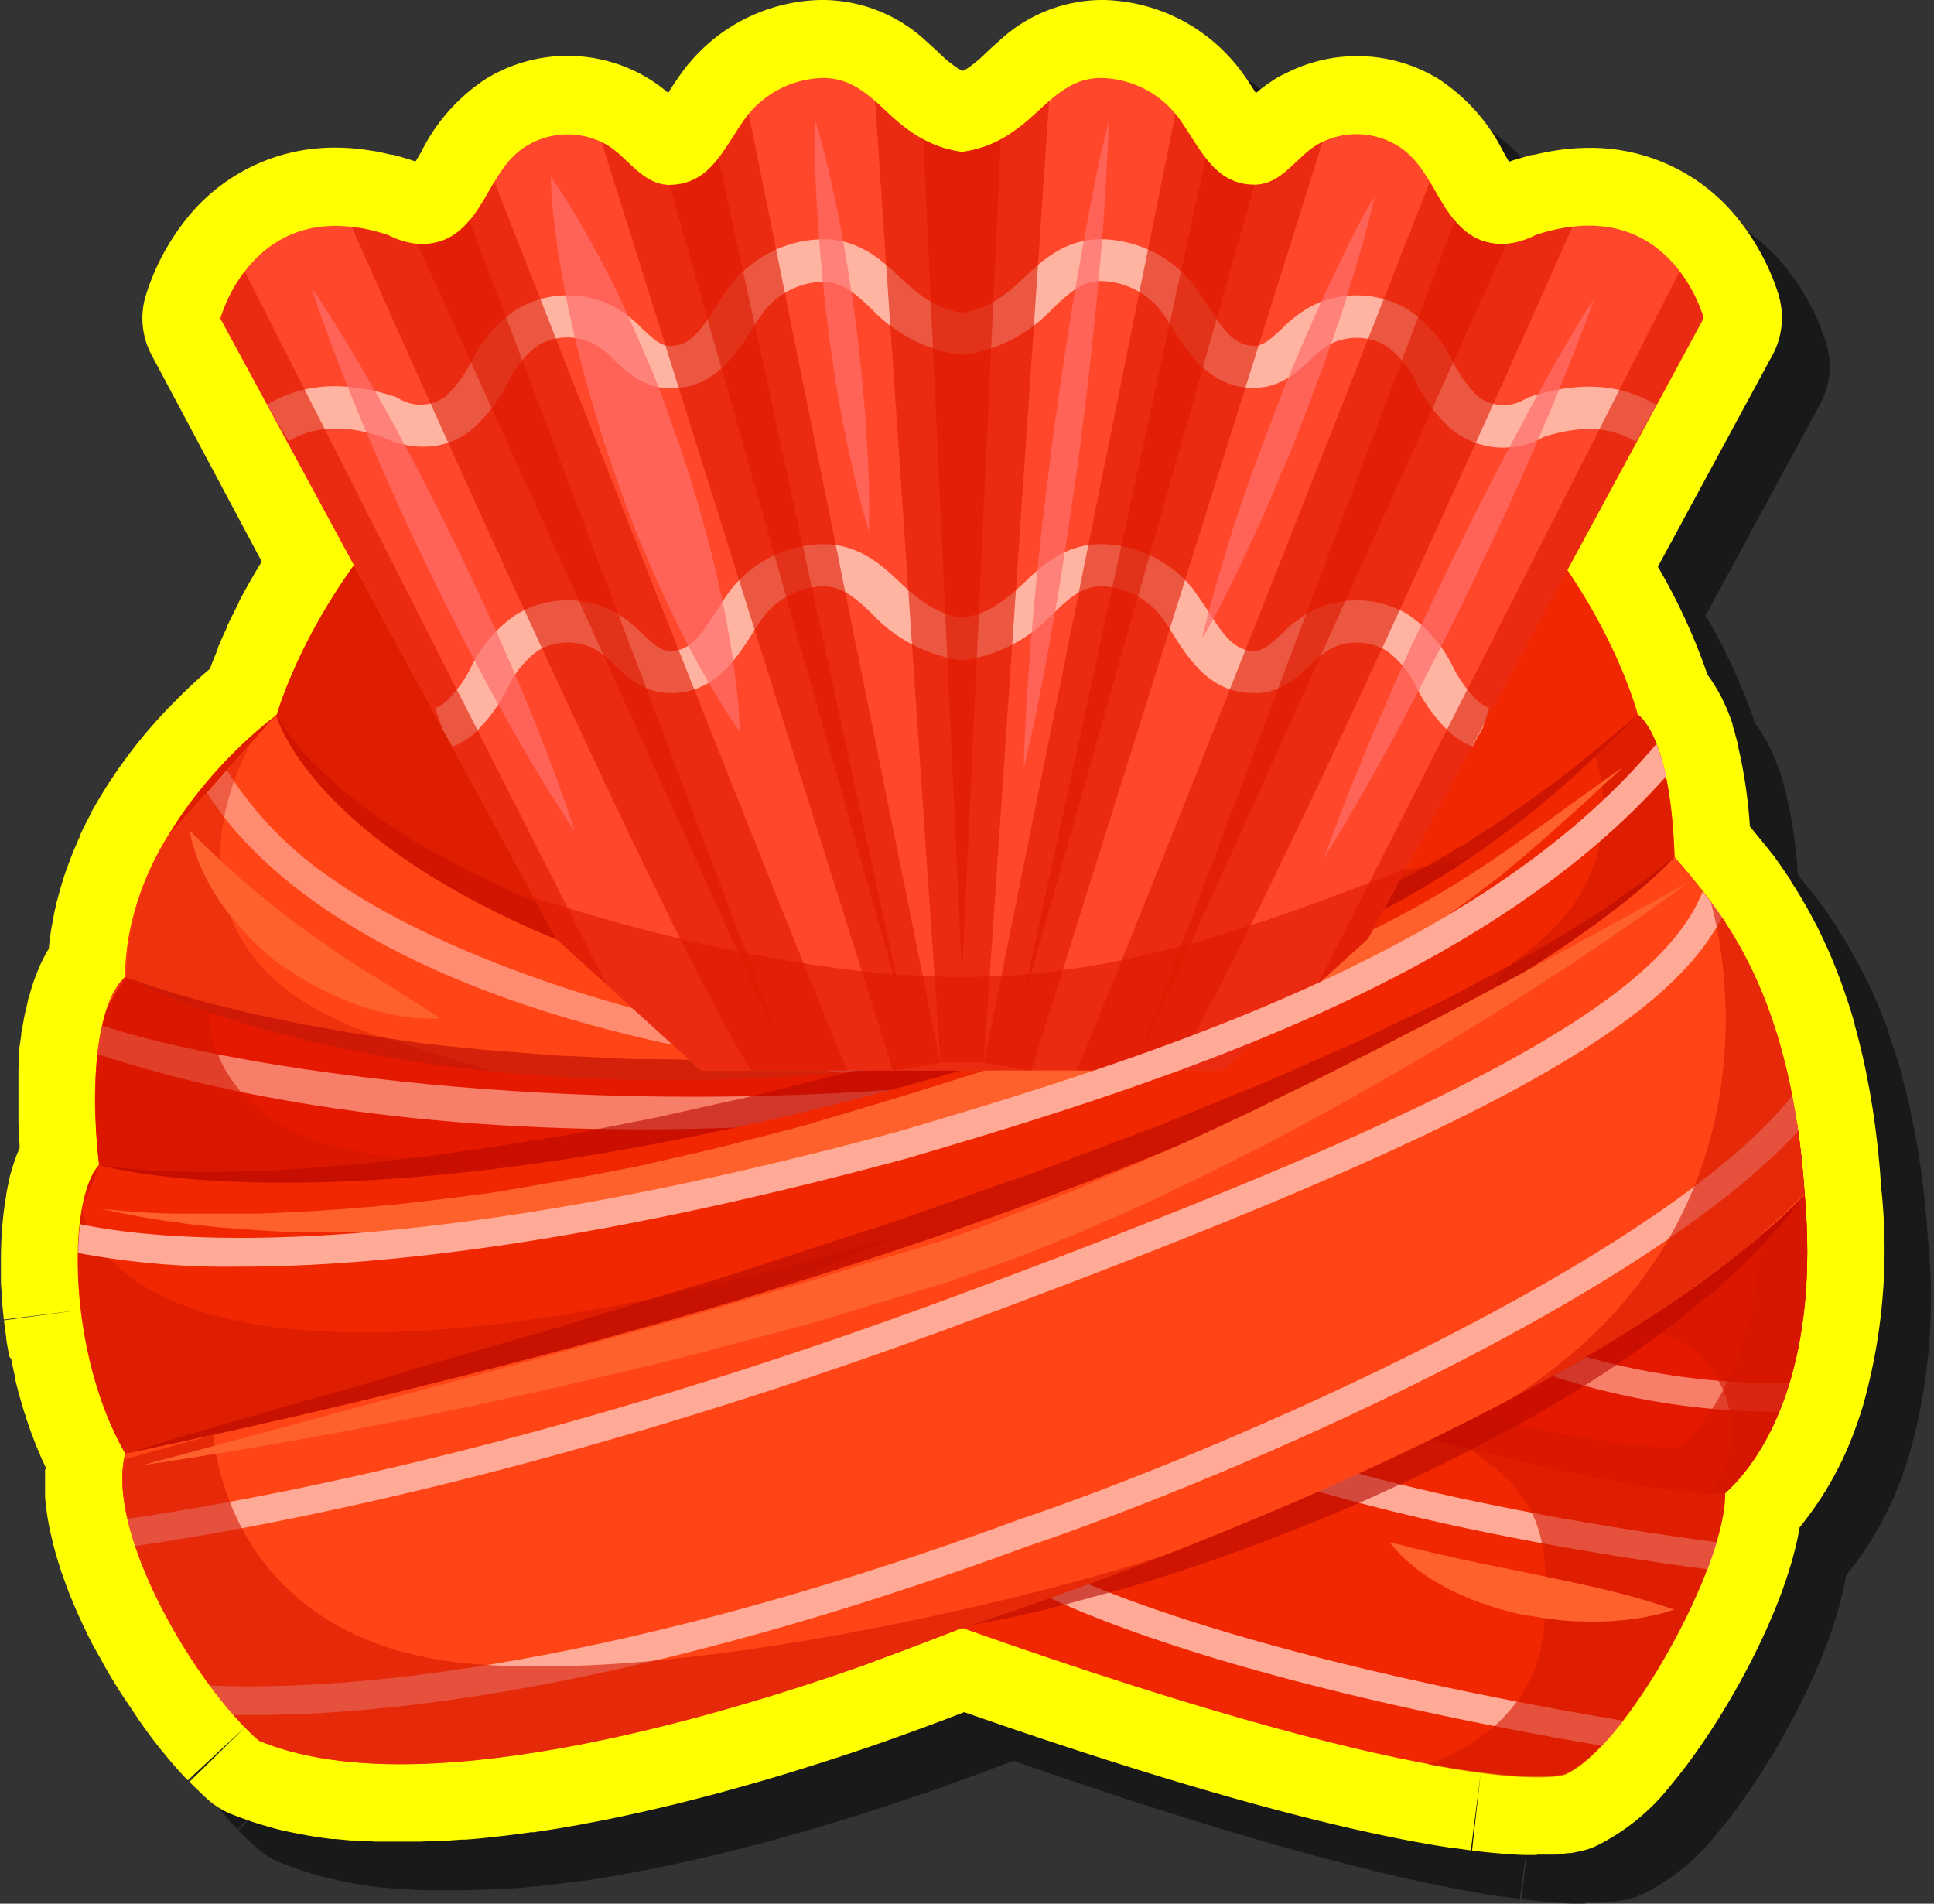<svg id="Layer_1" data-name="Layer 1" xmlns="http://www.w3.org/2000/svg" width="185.39" height="182.47" viewBox="0 0 185.39 182.47">
  <rect x="0" y="0" width="185.39" height="182.47" fill="#333333" stroke="none"/>
  <defs>
    <style>
      .cls-1 {
        opacity: 0.5;
      }

      .cls-2 {
        fill: #ff0;
      }

      .cls-3 {
        fill: #f12701;
      }

      .cls-4 {
        fill: #ffaa96;
      }

      .cls-5 {
        opacity: 0.6;
      }

      .cls-6 {
        fill: #b80901;
      }

      .cls-7 {
        fill: #d41600;
      }

      .cls-8 {
        fill: #ff4516;
      }

      .cls-9 {
        opacity: 0.7;
      }

      .cls-10 {
        opacity: 0.4;
      }

      .cls-11 {
        fill: #e51800;
      }

      .cls-12 {
        fill: #ff612c;
      }

      .cls-13 {
        fill: #ff472b;
      }

      .cls-14 {
        fill: #ffb3a1;
      }

      .cls-15 {
        fill: #de1900;
      }

      .cls-16 {
        fill: #ff6e6a;
      }
    </style>
  </defs>
  <g>
    <path class="cls-1" d="M152.06,182.47h-1c-.73,0-1.53-.07-2.38-.14h0l-1.32-.13c-.53-.05-1-.11-1.5-.17l.83-7.44-1,7.42-1.57-.21-.16,0c-.51-.07-1.09-.16-1.71-.27h0c-11-1.85-26.16-6.14-45.12-12.76-2,.76-4.9,1.87-8.5,3.11l-1.7.58-1.75.58-1.58.52-1.87.59-1.74.53c-.57.18-1.88.56-1.88.56l-2,.58-1.79.5-1.72.46-.46.12-1.52.39-.33.08-2.24.55-2,.46-1.84.4-.29.06-1.62.33-.51.1-1.9.36h0c-.62.12-1.25.22-1.87.32l-.47.08-1.69.26-.26,0-1.93.26-.48.06-1.54.17-.43.05-1.91.17-.37,0-1.59.1-.49,0c-.63,0-1.26.06-1.88.07h-.18l-1.58,0h-.62q-.9,0-1.74,0h-.16c-.63,0-1.25-.06-1.86-.1l-.51,0-1.49-.15-.33,0c-.64-.08-1.24-.16-1.83-.26l-.38-.06-1.47-.28-.47-.1c-.58-.13-1.17-.27-1.74-.42l-.31-.09c-.48-.14-1-.29-1.46-.46l-.45-.15c-.6-.21-1.17-.42-1.73-.66a7.44,7.44,0,0,1-2-1.26l-.78-.71s-.63-.61-.77-.76l-.27-.28,5.34-5.24-5.42,5.16-.4-.41-.73-.81-.74-.86-.74-.9-.69-.88-.7-.93-.7-1-.66-1-.68-1-.65-1-.62-1-.61-1.06c-.16-.27-.59-1.07-.59-1.07-.16-.28-.31-.57-.46-.85l-.13-.26c-.15-.28-.29-.58-.44-.88l-.12-.23c-.14-.29-.29-.6-.43-.91l-.1-.21c-.13-.28-.27-.59-.4-.89L12,159,11.6,158s-.07-.19-.09-.24c-.12-.29-.24-.59-.35-.88l-.12-.31c-.08-.22-.19-.52-.29-.82l-.19-.55c-.07-.22-.28-.89-.29-.91-.09-.29-.17-.57-.25-.85l-.08-.31c-.08-.29-.16-.58-.23-.86,0,0-.09-.4-.09-.42-.06-.24-.12-.5-.17-.76l-.07-.38c-.06-.32-.1-.57-.14-.81,0,0-.08-.55-.08-.57,0-.26-.06-.47-.09-.67s0-.57-.05-.57l0-.65c0-.22,0-.4,0-.59v-.14c0-.2,0-.4,0-.59s0-.64,0-.64h.08l0-.1H9v0c-.19-.41-.38-.81-.56-1.22a1.11,1.11,0,0,0-.07-.16c-.22-.53-.41-1-.6-1.5l-.14-.38c-.2-.55-.4-1.1-.58-1.66,0,0,0-.16-.06-.21-.15-.45-.3-1-.45-1.49l-.1-.38c-.15-.53-.29-1.09-.43-1.66a.8.8,0,0,0,0-.15c-.12-.54-.23-1.06-.34-1.58l0-.29c-.11-.58-.21-1.14-.3-1.71a1.22,1.22,0,0,0,0-.17c-.07-.5-.14-1-.21-1.57l7.41-1L5,131.13,5,131c-.06-.57-.12-1.14-.16-1.7a.38.38,0,0,1,0-.1c0-.55-.08-1.11-.11-1.65v-.1c0-.57,0-1.14,0-1.7a39.41,39.41,0,0,1,.26-4.88q.1-.83.24-1.59l0-.11c.09-.51.19-1,.29-1.39l0-.11c.11-.47.24-.9.37-1.32l.05-.17c0-.13.08-.25.13-.37s.17-.46.25-.66l.2-.49,0-.26c0-.69-.09-1.38-.12-2l0-.67c0-.36,0-.7,0-1v-2.15c0-.29,0-1,0-1l0-.46c0-.35,0-.69.07-1l0-.42,0-.38c0-.32.06-.64.1-.94l.07-.49c0-.32.09-.62.14-.91s.16-.87.19-1,.26-1.16.26-1.16l.15-.56c.06-.22.1-.36.14-.48.13-.43.27-.86.42-1.27L8.19,98c.11-.27.21-.52.32-.76s.23-.48.28-.57.19-.4.27-.55.14-.25.22-.37l.07-.12c.06-.65.14-1.33.25-2l.06-.38c.12-.72.26-1.39.42-2,0,0,0-.12.06-.22.16-.65.33-1.28.53-1.9l.06-.2c.2-.62.42-1.26.68-1.94l.08-.19c.25-.65.52-1.28.81-1.9l.08-.18c.3-.65.67-1.38,1-2.1a.21.21,0,0,1,0-.06,47.47,47.47,0,0,1,8.22-10.9l.08-.08c1-1,2-1.94,3-2.81l.1-.27h0c.19-.48.4-1,.66-1.63a.92.92,0,0,0,0-.09c.26-.62.56-1.28.89-2l0-.07c.33-.72.71-1.49,1.13-2.3l0-.07c.67-1.28,1.41-2.58,2.19-3.86L19.23,38.74a7.45,7.45,0,0,1-.63-5.55s.06-.23.09-.3.14-.45.14-.46a22.45,22.45,0,0,1,3.35-6.29,18,18,0,0,1,14.63-7.31,22.28,22.28,0,0,1,3.33.26l.52.09.81.16.72.17.13,0,.53.13c.44.12.92.27,1.41.43l.25.09.27-.45.29-.51a17.78,17.78,0,0,1,6.25-7,15,15,0,0,1,7.76-2.16A15.22,15.22,0,0,1,66,11.73a14.12,14.12,0,0,1,2.76,1.87c.5-.78,1.07-1.66,1.75-2.54l.24-.3A16.94,16.94,0,0,1,83.34,4.68h.29a14.63,14.63,0,0,1,9.84,4l0,0c.42.37.84.76,1.27,1.16a9.5,9.5,0,0,0,2,1.55l.17.09.37-.2A11,11,0,0,0,99,9.9c.39-.38.79-.74,1.19-1.09a.6.6,0,0,0,.08-.08,14.66,14.66,0,0,1,9.86-4.05h.29a16.89,16.89,0,0,1,12.59,6.06c.11.12.21.24.31.37.64.83,1.21,1.71,1.71,2.49a15.83,15.83,0,0,1,1.78-1.32c.31-.19.62-.37.94-.54a15.36,15.36,0,0,1,6.93-1.68,15,15,0,0,1,7.75,2.16,17.63,17.63,0,0,1,6.25,7l.44.75.13.21.24-.09c.5-.16,1-.31,1.45-.43.15-.05.32-.09.49-.13l.13,0,.76-.18.79-.15.49-.08a21.47,21.47,0,0,1,3.34-.27,18.07,18.07,0,0,1,14.64,7.31,22,22,0,0,1,3.32,6.24v0a4.46,4.46,0,0,1,.16.5l0,0c.06.19.09.33.09.33a7.62,7.62,0,0,1-.65,5.46l-11,20.31a57,57,0,0,1,4.75,10.34,16.31,16.31,0,0,1,2.08,3.86l0,0c.1.28.21.57.31.88l.05.13c.1.31.2.62.3,1v0c.1.31.19.65.27,1l0,.17c.08.34.17.71.25,1.1a46.73,46.73,0,0,1,.84,6.41l.71.85.55.69c.3.38.6.77.91,1.19l.14.18c.52.71,1,1.43,1.51,2.16l0,.08c.26.4.53.82.79,1.25l0,.05c.27.44.54.9.8,1.38l.09.15c.24.43.49.89.73,1.37l.05.1c.27.53.53,1.06.78,1.6l.07.15c.23.5.45,1,.67,1.53l.09.22c.24.58.47,1.17.7,1.78l0,.13c.21.58.4,1.15.6,1.75l.1.31c.21.65.42,1.31.61,2a.62.62,0,0,1,0,.1c.18.64.35,1.3.52,2l.09.37c.23,1,.44,1.94.64,3,.1.52.2,1,.29,1.59l.07.46c.24,1.45.45,3,.61,4.45l.19,1.93c.05.64.1,1.28.14,1.94a55.09,55.09,0,0,1-1.77,20.75c-.16.54-.34,1.07-.52,1.58l-.09.25a32,32,0,0,1-5.46,9.78c-1.37,8.23-7.55,19-12.23,24.58,0,0-.13.16-.14.16a20.68,20.68,0,0,1-7.15,5.82c-.19.08-.38.16-.57.22l-.31.1-.3.09-.31.07-.4.09-.56.1h-.06c-.34,0-.76.1-1.29.14h-.13l-.76,0h-1Z"/>
    <path class="cls-2" d="M147.38,177.8l-.92,0h-.09c-.74,0-1.54-.07-2.38-.13h-.05l-1.32-.12c-.54-.06-1-.11-1.51-.18l.83-7.43-.95,7.42-1.57-.22-.15,0-1.71-.27h0c-11-1.85-26.16-6.14-45.13-12.76-2,.77-4.9,1.87-8.5,3.12l-1.7.58-1.75.58-1.58.51-1.87.59-1.73.54-1.88.56-2,.57-1.8.5c-.52.15-1.12.31-1.72.46l-.45.12-1.53.39-.33.09-2.23.54-2,.46-1.84.4-.3.06q-.81.18-1.62.33l-.51.1-1.9.36h0l-1.86.32-.47.07-1.69.26-.26,0c-.66.1-1.3.18-1.93.26l-.48.06-1.54.17-.44.05c-.65.07-1.28.12-1.91.17l-.36,0-1.6.11-.49,0c-.62,0-1.25.06-1.88.08h-.17l-1.59,0h-.62l-1.74,0h-.16l-1.85-.11-.52,0-1.49-.14-.33,0c-.64-.08-1.24-.16-1.83-.26l-.37-.06-1.48-.28-.47-.1c-.58-.12-1.16-.26-1.73-.42l-.31-.09q-.73-.21-1.47-.45l-.45-.16c-.6-.21-1.17-.42-1.72-.65a7.53,7.53,0,0,1-2-1.27c-.25-.22-.51-.46-.77-.71l-.78-.76-.27-.27,5.34-5.24L18,170.64l-.4-.41-.73-.81-.74-.86-.73-.89-.69-.88-.7-.94-.71-1-.66-1-.68-1-.65-1-.61-1c-.16-.26-.62-1.06-.62-1.06l-.59-1.07L9,157.86l-.14-.25c-.14-.29-.29-.58-.44-.88l-.11-.24-.44-.91-.09-.2-.41-.9-.09-.21c-.13-.3-.26-.6-.38-.91,0,0-.08-.18-.1-.23l-.35-.89-.11-.31-.3-.82-.19-.54-.29-.92-.25-.85-.08-.3c-.08-.29-.16-.58-.22-.87,0,0-.09-.39-.1-.42l-.17-.76-.07-.38c-.06-.31-.1-.56-.14-.81,0,0-.07-.54-.08-.56,0-.27-.06-.47-.08-.68s-.05-.56-.05-.57l0-.65c0-.21,0-.4,0-.58v-.14c0-.2,0-.4,0-.6,0,0,0-.64,0-.64h.08l0-.09h0v-.06c-.19-.41-.38-.81-.55-1.21,0,0,0-.11-.07-.17-.22-.52-.42-1-.6-1.5l-.14-.37c-.21-.56-.4-1.11-.58-1.67,0,0,0-.16-.07-.2-.14-.45-.3-1-.44-1.49l-.11-.38c-.15-.54-.29-1.1-.42-1.67,0,0,0-.12,0-.15-.12-.53-.23-1-.33-1.58L.89,130c-.11-.57-.21-1.14-.3-1.7,0,0,0-.14,0-.18-.08-.49-.15-1-.21-1.57l7.41-1-7.43.93v-.12c-.07-.57-.12-1.14-.17-1.7,0,0,0-.08,0-.1,0-.55-.08-1.1-.1-1.65,0,0,0-.09,0-.09,0-.58,0-1.15,0-1.7a39.57,39.57,0,0,1,.26-4.89q.1-.83.24-1.59l0-.11c.09-.51.19-1,.29-1.39l0-.11c.11-.46.24-.9.37-1.32l.06-.17.12-.36c.09-.25.17-.47.25-.67l.2-.48,0-.27c-.05-.69-.09-1.37-.11-2l0-.67c0-.36,0-.7,0-1v-1.5l0-.66c0-.28,0-1,0-1l0-.45c0-.36.05-.7.08-1l0-.41,0-.39c0-.31.07-.63.11-.94l.07-.49c0-.32.09-.61.14-.9s.15-.87.18-1L2.66,96c0-.2.1-.38.16-.57s.09-.35.13-.48c.13-.43.27-.86.42-1.27.06-.15.1-.27.15-.37.1-.27.21-.53.31-.76s.23-.49.28-.58.19-.39.28-.55.14-.25.21-.37L4.67,91c.06-.66.15-1.33.25-2L5,88.59c.12-.71.26-1.39.41-2,0,0,0-.13.06-.23.16-.64.34-1.28.53-1.89,0-.08,0-.14.06-.21.2-.62.43-1.25.69-1.93l.07-.19c.26-.66.53-1.29.81-1.91L7.7,80c.3-.65.67-1.38,1.06-2.1l0-.06A47.74,47.74,0,0,1,17,67l.07-.08c1-1,2-1.93,3.05-2.81,0,0,.09-.23.1-.27h0c.18-.48.4-1,.65-1.63l0-.09c.26-.61.55-1.28.89-2l0-.07c.34-.72.72-1.49,1.14-2.3l0-.06c.67-1.29,1.41-2.59,2.19-3.86L14.55,34.06a7.5,7.5,0,0,1-.63-5.55s.07-.22.09-.3.14-.44.15-.46a22.49,22.49,0,0,1,3.34-6.29,18.08,18.08,0,0,1,14.64-7.31,21,21,0,0,1,3.32.27l.52.08c.26.05.54.1.82.17l.72.16.12,0,.53.14c.44.12.92.26,1.41.42l.25.09.27-.44.3-.52a17.8,17.8,0,0,1,6.24-7,15,15,0,0,1,14.65-.49,14.72,14.72,0,0,1,2.76,1.87c.5-.78,1.07-1.66,1.75-2.53a3.31,3.31,0,0,1,.25-.3A16.88,16.88,0,0,1,78.66,0H79a14.63,14.63,0,0,1,9.84,4l0,0c.43.38.85.76,1.27,1.16a9.9,9.9,0,0,0,2,1.56l.16.08.38-.19a11.82,11.82,0,0,0,1.77-1.45c.39-.37.78-.74,1.18-1.09l.09-.07A14.57,14.57,0,0,1,105.49,0h.29a16.89,16.89,0,0,1,12.59,6.06c.11.12.21.25.31.37.64.83,1.21,1.71,1.71,2.49a16.78,16.78,0,0,1,1.78-1.31c.32-.2.63-.38,1-.54a15,15,0,0,1,14.68.47,17.92,17.92,0,0,1,6.25,7l.43.75.13.21.25-.09c.49-.16,1-.3,1.44-.43l.49-.13.14,0,.75-.17.79-.16.5-.08a21.24,21.24,0,0,1,3.33-.27,18.07,18.07,0,0,1,14.64,7.31,22.41,22.41,0,0,1,3.33,6.24v0l.16.5v0c.06.2.09.33.09.33a7.55,7.55,0,0,1-.65,5.46l-11,20.31a57.65,57.65,0,0,1,4.75,10.34,16.3,16.3,0,0,1,2.09,3.86v0c.11.27.21.56.32.87l0,.14c.1.3.2.62.29,1h0c.09.32.18.65.27,1l0,.17c.08.34.17.71.25,1.11a47.86,47.86,0,0,1,.85,6.4l.7.86c.18.22.55.68.56.68L170,82l.13.18c.53.71,1,1.44,1.51,2.16l0,.08c.26.4.53.82.8,1.26a.08.08,0,0,1,0,0l.81,1.38.08.16c.24.42.49.89.73,1.37l.06.09c.27.54.52,1.06.77,1.61l.07.14c.23.5.45,1,.67,1.53l.09.22c.24.59.48,1.18.7,1.79l.05.13q.31.85.6,1.74l.11.31c.21.65.41,1.32.61,2a.36.36,0,0,0,0,.1c.18.64.36,1.31.52,2l.09.36c.23.95.45,1.95.64,3,.1.52.2,1,.29,1.59l.08.46c.24,1.46.44,3,.6,4.45l.19,1.93q.07,1,.15,2a55,55,0,0,1-1.78,20.74c-.16.54-.34,1.07-.52,1.59l-.09.24a32,32,0,0,1-5.45,9.78c-1.38,8.23-7.56,19-12.24,24.59l-.13.16a20.78,20.78,0,0,1-7.16,5.81,5.65,5.65,0,0,1-.57.23l-.3.1-.3.08-.31.08-.41.08a5.53,5.53,0,0,1-.55.1h-.07c-.33,0-.76.1-1.29.14h-.13l-.76,0h-.12l-.8,0h-.09Z"/>
    <g>
      <path class="cls-3" d="M173,114.57c-1.34-20.61-8.78-27.91-12.5-32.4C160.13,70.26,157,68.51,157,68.51s-10.3-40.9-64.78-40.9-65.69,40.9-65.69,40.9C21.13,72.63,12,82.17,12,93.64c-2.6,2.27-3.47,9.86-2.51,18-3.09,3.45-3,18.11,2.51,27.67-1.93,7.53,6.64,22.11,12.79,27.5,20.8,8.76,67.4-10.78,67.4-10.78,48.85,17.3,57.85,14,57.85,14,5.9-2.59,15.49-20.06,15.33-27C170,138.89,174.32,129.78,173,114.57Z"/>
      <g>
        <path class="cls-4" d="M95.79,150.72c15.37,8.71,44.57,14.38,57.77,16.61a30.37,30.37,0,0,0,2.05-2.4c-12.15-2-43-7.8-58.49-16.55Z"/>
        <path class="cls-4" d="M118.41,137.54l-.93,2.53c15.71,5.79,35.91,9,46.21,10.35.34-.9.64-1.77.89-2.6C154.59,146.52,134.17,143.36,118.41,137.54Z"/>
      </g>
      <g class="cls-5">
        <path class="cls-6" d="M103.5,101.74l-1,0c-.64,0-1.59,0-2.78,0s-2.66,0-4.32-.08-3.53-.08-5.58-.28-4.27-.46-6.62-.75l-3.61-.46c-1.23-.2-2.47-.47-3.73-.71S73.32,99,72,98.7s-2.62-.52-3.92-.92c-2.62-.74-5.29-1.47-7.92-2.32L56.27,94l-1.93-.73-1-.37-.94-.43c-1.24-.58-2.48-1.16-3.69-1.75L47,89.87l-1.72-1c-1.13-.67-2.25-1.31-3.32-2s-2.06-1.44-3-2.15l-1.44-1c-.45-.38-.89-.76-1.31-1.14-.85-.77-1.7-1.46-2.44-2.21l-2-2.23a9.86,9.86,0,0,1-.88-1.1L30,76a17.42,17.42,0,0,1-1.3-2L28.13,73c-.16-.3-.29-.6-.42-.88a14.35,14.35,0,0,1-1-2.65,6.82,6.82,0,0,1-.19-1l.11.23.37.63a19.2,19.2,0,0,0,1.61,2.2c.19.23.37.47.58.71s.47.47.71.73a22.28,22.28,0,0,0,1.62,1.57c.62.52,1.21,1.14,1.93,1.68L35.72,78c.8.58,1.69,1.11,2.57,1.7l1.35.88,1.47.81c1,.54,2,1.15,3,1.69s2.17,1,3.29,1.57l1.68.82,1.76.72c1.18.48,2.38,1,3.57,1.49.3.12.6.26.9.37l.94.33,1.86.66,3.74,1.35c1.25.45,2.55.79,3.81,1.2s2.53.79,3.78,1.19c2.51.8,5,1.37,7.46,2.08l3.57,1,3.44.84c2.24.56,4.36,1.11,6.32,1.64,1,.29,1.94.47,2.85.69l2.57.62c1.62.39,3,.77,4.18,1.08s2.06.58,2.68.75Z"/>
      </g>
      <g class="cls-5">
        <path class="cls-7" d="M107.89,86.79c-16.11.86-37.12-1.62-47.67-15.32-4.62-6-6.42-13.43-6.1-20.92a90.57,90.57,0,0,1,2-15.19C32.37,47.22,26.53,68.51,26.53,68.51A42.79,42.79,0,0,0,15.34,81.46C30.9,92.9,59.15,110.8,61.79,111.67c3.65,1.2,65.14-18.72,79.23-29.5A237.25,237.25,0,0,1,107.89,86.79Z"/>
      </g>
      <path class="cls-8" d="M12,93.64c-2.12,1.85-3.09,7.23-2.86,13.58,24.27,1.24,69.59,2.25,94.33-5.48-70.78-8.12-77-33.23-77-33.23L16.05,80.21A26.38,26.38,0,0,0,12,93.64Z"/>
      <g class="cls-9">
        <path class="cls-4" d="M92.12,103.92l4.24-1.34C62.76,100.17,40.94,90.7,31.93,84.3A35.09,35.09,0,0,1,21.75,73.84L19.85,76C24.81,83.88,41.14,100.26,92.12,103.92Z"/>
      </g>
      <g class="cls-10">
        <path class="cls-7" d="M26.53,102.58l35.71,4.74L37.09,99.56C11.93,91.8,24,71.38,24,71.37l-7.91,8.84a26.38,26.38,0,0,0-4,13.43c-1,.92-1.82,2.72-2.3,5.07Z"/>
      </g>
      <g class="cls-5">
        <path class="cls-6" d="M98.14,100.66l-1,.25c-.63.16-1.54.4-2.72.67s-2.59.62-4.22,1c-.82.18-1.69.38-2.61.56l-2.93.47c-2,.32-4.27.65-6.63,1s-4.86.44-7.44.63c-.65,0-1.3.12-2,.14l-2,0-4,.08-2,0c-.69,0-1.38,0-2.07-.07l-4.15-.16c-.69,0-1.38,0-2.07-.11l-2.07-.19-4.1-.41c-1.35-.14-2.69-.38-4-.58s-2.64-.37-3.91-.66c-2.55-.54-5-1-7.3-1.7-1.15-.33-2.28-.59-3.34-1l-3.08-1c-1-.32-1.91-.71-2.8-1s-1.71-.69-2.48-1-1.49-.65-2.15-1l-1.78-.92c-.54-.27-1-.56-1.41-.79s-.75-.45-1-.63c-.54-.34-.82-.55-.82-.55L13,94c.59.23,1.5.5,2.63.88l1.9.57,2.24.62c.79.23,1.65.43,2.56.64s1.84.48,2.84.66l3.11.65c1.06.24,2.19.4,3.33.61,2.28.46,4.72.74,7.22,1.13s5.12.6,7.76.88l4,.31,2,.17c.67.06,1.35.06,2,.1l4,.19,2,.1,2,0,4,.07,2,0c.64,0,1.28,0,1.92,0,2.54,0,5-.07,7.34-.08s4.53-.2,6.58-.27l2.93-.07c.94,0,1.83-.11,2.66-.16,1.67-.12,3.13-.17,4.33-.23s2.15-.08,2.8-.1Z"/>
      </g>
      <g>
        <path class="cls-11" d="M9.52,111.67c-1.2,1.34-1.91,4.36-2,8.11,23.47-1.21,77.1-5.43,90.64-19.12C40.82,110,12,93.64,12,93.64L10.3,96.58C9.1,100.08,8.82,105.72,9.52,111.67Z"/>
        <g class="cls-9">
          <path class="cls-4" d="M9.82,98.31c-.18.84-.34,1.76-.45,2.74,8.71,2.89,26,7.2,52.1,7.2,6,0,12.36-.22,19.23-.74l6.11-3.15C50.17,107.13,20.09,101.73,9.82,98.31Z"/>
        </g>
        <g class="cls-5">
          <path class="cls-7" d="M44.72,110.91C19.57,112.25,20,97,20,97a53.15,53.15,0,0,1-8-3.35L10.3,96.58c-1.2,3.5-1.48,9.14-.78,15.09a6.22,6.22,0,0,0-1.14,2.16C22,114.2,42.35,114.18,44.72,110.91Z"/>
        </g>
      </g>
      <g class="cls-5">
        <path class="cls-6" d="M157,68.51l-1.15,1.36c-.77.88-1.85,2.19-3.37,3.75-.74.8-1.57,1.68-2.52,2.59s-2,1.92-3.11,2.91a74.83,74.83,0,0,1-8.07,6.34,98.5,98.5,0,0,1-10.51,6.15c-3.87,1.92-8,3.75-12.37,5.46S107,100.44,102.41,102c-2.31.79-4.64,1.59-7,2.35l-1.76.57-.44.15-.11,0-.23.07-.22.06-.9.25-3.57,1-3.57,1c-1.19.32-2.38.64-3.6.91L73.79,110c-2.4.55-4.79.95-7.15,1.41-1.19.22-2.36.46-3.53.66l-3.49.53c-2.31.34-4.58.72-6.82.93l-3.32.36c-1.09.13-2.17.24-3.25.3-2.14.13-4.21.33-6.23.4s-4,.11-5.84.13-3.67,0-5.37-.08-3.32-.18-4.84-.31-2.93-.24-4.23-.44-2.5-.34-3.57-.56-2-.37-2.85-.58-1.53-.37-2.09-.54a15.46,15.46,0,0,1-1.69-.55s.61.12,1.76.25,2.84.26,5,.35,4.76.07,7.75,0c1.49,0,3.08-.16,4.75-.24l5.25-.4c1.83-.18,3.73-.42,5.69-.64s4-.55,6.07-.83,4.21-.69,6.39-1,4.39-.79,6.64-1.23l3.41-.67c1.14-.22,2.28-.5,3.43-.75l3.48-.78c1.17-.25,2.35-.49,3.51-.79l7-1.74c1.17-.27,2.36-.61,3.55-.93l3.57-1,3.58-1,.9-.24.22-.06-.06,0,0,0,.11,0,.44-.15,1.75-.56,7-2.21,6.84-2.21c2.26-.74,4.46-1.51,6.64-2.23,4.33-1.51,8.47-3.06,12.33-4.67s7.39-3.34,10.58-5.1c.8-.45,1.56-.91,2.31-1.35l1.11-.66,1.07-.69,2.05-1.31,1.89-1.32c.6-.43,1.21-.83,1.76-1.26L149,75c1.05-.77,2-1.51,2.8-2.19,1.69-1.35,3-2.45,3.88-3.2Z"/>
      </g>
      <path class="cls-3" d="M92.22,102.58c-57.84,16.59-82.7,9.09-82.7,9.09l-1.64,4.19c-1.09,6,0,16.21,4.15,23.48-.93,3.64.59,8.93,3.11,14H43.6L165.4,90.94s0-1,0-2.55a63.59,63.59,0,0,0-4.87-6.22C160.13,70.26,157,68.51,157,68.51,139.72,86.08,127.15,91.37,92.22,102.58Z"/>
      <g class="cls-5">
        <path class="cls-7" d="M7.88,115.86c-1.09,6,0,16.21,4.15,23.48-.66,2.59-.08,6,1.21,9.6l73-30.52C10.55,140.75,7.88,115.86,7.88,115.86Z"/>
        <path class="cls-7" d="M146.7,90.94c-10.33,7.86,7,.62,7,.62l8.52-7.32-1.75-2.07C160.13,70.26,157,68.51,157,68.51c-1.39,1.41-2.74,2.74-4.08,4h0S157,83.07,146.7,90.94Z"/>
      </g>
      <g class="cls-5">
        <path class="cls-7" d="M141,139c5.56,3.77,7.92,7,7,17.11s-11.15,13-11.15,13c10.48,2,13.18,1,13.18,1,5.9-2.59,15.49-20.06,15.33-27a17.43,17.43,0,0,0,1.68-1.81A96.39,96.39,0,0,0,141,139Z"/>
      </g>
      <g>
        <g>
          <path class="cls-11" d="M173,114.57c-.17-2.53-.42-4.85-.75-7-19.4,2.54-53.74,25.63-35.07,30.4,24.16,6.18,28.23,5.12,28.23,5.12C170,138.89,174.32,129.78,173,114.57Z"/>
          <g class="cls-9">
            <path class="cls-4" d="M171.52,132.56a67.45,67.45,0,0,1-26.76-5L143.69,130a69.43,69.43,0,0,0,26.86,5.31C170.9,134.43,171.22,133.53,171.52,132.56Z"/>
          </g>
          <g class="cls-5">
            <path class="cls-7" d="M173,114.57c-.17-2.53-.42-4.85-.75-7a36.44,36.44,0,0,0-3.7.68c.06.62.1,1.25.14,1.89,1.34,15.21-3,24.32-7.58,28.53,0,0-4.07,1.06-28.23-5.11-.39-.1-.74-.21-1.08-.32.05,2.1,1.66,3.78,5.38,4.73,24.16,6.18,28.23,5.12,28.23,5.12C170,138.89,174.32,129.78,173,114.57Z"/>
          </g>
        </g>
        <g class="cls-5">
          <path class="cls-7" d="M165.4,143.1c4.56-4.21,8.92-13.32,7.59-28.53-.17-2.53-.42-4.85-.75-7-.3,0-.59.08-.89.13l-15.77,20.21s6.26-1.85,9.43,5a9.38,9.38,0,0,1-1.3,10.22A7.32,7.32,0,0,0,165.4,143.1Z"/>
        </g>
      </g>
      <g class="cls-5">
        <path class="cls-6" d="M160.49,82.17l-.28.36-.88,1a49.54,49.54,0,0,1-3.67,3.6c-.8.77-1.76,1.53-2.79,2.38-.51.43-1.05.87-1.61,1.32s-1.18.88-1.8,1.34c-1.25.89-2.55,1.91-4,2.87s-3,1.94-4.57,3c-.8.54-1.64,1-2.49,1.51l-2.6,1.53-2.7,1.57c-.92.53-1.88,1-2.84,1.51l-6,3.08c-2,1-4.18,2-6.32,3-4.29,2-8.84,3.84-13.45,5.71l-3.48,1.39-3.54,1.28-7.12,2.53c-1.2.41-2.38.85-3.58,1.24l-3.6,1.12-7.17,2.21-3.54,1.08c-1.18.37-2.37.65-3.54,1l-7,1.83-6.73,1.73c-1.1.29-2.2.54-3.29.78l-3.21.7c-4.22.93-8.23,1.76-11.93,2.52s-7.12,1.29-10.14,1.81-5.67.91-7.84,1.25-3.89.56-5.06.74l-1.79.24,1.73-.55c1.13-.34,2.78-.87,4.89-1.48s4.67-1.39,7.61-2.21L31,133.78l2.54-.7,2.64-.79c3.61-1.09,7.51-2.25,11.64-3.43,2.06-.62,4.21-1.15,6.35-1.85l6.6-2c4.48-1.39,9.14-2.7,13.8-4.29l7-2.29,3.56-1.14c1.19-.39,2.35-.83,3.53-1.24l7-2.46,3.52-1.21,3.45-1.31,6.82-2.57,1.69-.63c.56-.21,1.1-.45,1.65-.67l3.26-1.34c2.16-.89,4.3-1.73,6.37-2.61l6-2.67c1-.44,2-.84,2.89-1.29l2.76-1.34,2.68-1.28c.88-.42,1.75-.81,2.56-1.27,1.65-.87,3.23-1.72,4.74-2.5s2.89-1.63,4.21-2.37c.66-.39,1.31-.74,1.91-1.11l1.73-1.1c1.12-.69,2.16-1.32,3-2s1.72-1.16,2.39-1.67,1.27-1,1.72-1.31l1-.86Z"/>
      </g>
      <g class="cls-5">
        <path class="cls-6" d="M92.22,156.06l.93-.46c.61-.29,1.49-.75,2.63-1.28,2.26-1.1,5.5-2.64,9.39-4.44l13.26-6.1,7.45-3.43c2.53-1.19,5.1-2.38,7.65-3.61s5.1-2.45,7.6-3.68,4.94-2.46,7.29-3.68,4.61-2.42,6.73-3.6,4.12-2.3,5.94-3.39c.93-.52,1.78-1.07,2.61-1.58l1.21-.73,1.12-.73,2-1.32,1.71-1.17c1-.7,1.81-1.3,2.37-1.69s.85-.6.85-.6l-.64.82-.77,1a15.63,15.63,0,0,1-1.1,1.29l-1.41,1.56c-.51.57-1.12,1.13-1.74,1.76s-1.33,1.26-2.07,1.92-1.52,1.36-2.37,2a107,107,0,0,1-12.11,8.6c-1.16.71-2.34,1.42-3.56,2.11l-1.82,1-1.87,1c-2.5,1.37-5.09,2.64-7.68,3.9-1.31.62-2.62,1.2-3.93,1.81s-2.62,1.14-3.93,1.7-2.6,1.09-3.9,1.59-2.57,1-3.84,1.48c-2.52.95-5,1.79-7.34,2.57s-4.58,1.45-6.66,2-4,1.1-5.69,1.52-3.2.74-4.44,1-2.21.43-2.87.56Z"/>
      </g>
      <g>
        <path class="cls-8" d="M160.49,82.17S133.41,113.86,12,139.34c-1.93,7.53,6.64,22.11,12.79,27.5,14.94,6.29,43.18-2,57.92-7.19l9.48-3.59s57.87-18.3,80.77-41.49C171.65,94,164.21,86.66,160.49,82.17Z"/>
        <g>
          <path class="cls-4" d="M165.06,87.94c-.63-.92-1.25-1.74-1.84-2.49C159,96,139.56,106.4,91.9,124.11c-38.8,14.41-67.26,19.68-79.66,21.46a26,26,0,0,0,.74,2.62c12.76-1.86,41.25-7.21,79.86-21.56C139.55,109.28,159.45,98.89,165.06,87.94Z"/>
          <path class="cls-4" d="M98.57,148.19c19.88-6.73,59.06-23.77,73.79-39.77-.17-1.18-.36-2.31-.56-3.38-12.66,15.78-54.48,34-74.12,40.61C55.84,161,30.5,162,20.13,161.56c.75,1,1.51,2,2.27,2.82.59,0,1.21,0,1.87,0C36.74,164.41,61,162,98.57,148.19Z"/>
        </g>
      </g>
      <g class="cls-5">
        <path class="cls-7" d="M24.82,166.84c14.94,6.29,43.18-2,57.92-7.19l9.48-3.59s8.67-2.74,20.63-7.45c-7.34,2.81-45.15,13-68.13,10.82-23.35-2.25-24.25-21.91-24.25-21.91l-8.55,2.36C10.5,147.55,18.81,161.58,24.82,166.84Z"/>
        <path class="cls-7" d="M144.7,134.15h0a144,144,0,0,0,22.45-14.36c2.08-1.8,4-3.6,5.82-5.35-1-15.11-5.29-23-9-28C164,86.49,173.25,116.06,144.7,134.15Z"/>
      </g>
      <path class="cls-12" d="M13.73,140.42l1.73-.47,4.89-1.32,17.46-4.69,11.64-3.14c2.07-.54,4.18-1.15,6.34-1.76s4.37-1.21,6.62-1.83c4.5-1.22,9.09-2.67,13.8-4,2.35-.67,4.69-1.44,7.05-2.17L86.8,120l1.77-.55.89-.28.22-.07.07,0,.11,0,.44-.16,3.53-1.23L95.6,117l1.71-.67c2.27-.9,4.55-1.72,6.78-2.7s4.48-1.87,6.65-2.86l3.26-1.44,3.18-1.49,3.13-1.47,3-1.49,3-1.45,2.89-1.46,2.83-1.42,2.71-1.41c1.8-.9,3.52-1.8,5.17-2.67s3.23-1.71,4.73-2.51,2.93-1.56,4.26-2.29l6.91-3.76,6-3.33-1.44,1.07c-.95.68-2.34,1.7-4.14,2.94s-4,2.76-6.53,4.41-5.43,3.54-8.64,5.49c-1.59,1-3.27,2-5,3s-3.55,2.08-5.42,3.13l-2.85,1.6-2.95,1.6c-1,.54-2,1.09-3,1.62L118.74,111l-3.17,1.6-3.26,1.55c-1.09.52-2.18,1.07-3.3,1.57l-3.38,1.48c-2.25,1-4.6,1.93-6.95,2.86-.58.23-1.17.47-1.76.69l-1.76.62-3.52,1.24-.44.16-.26.08-.23.07-.9.27-1.79.55-3.59,1.08c-2.39.71-4.76,1.48-7.13,2.13s-4.74,1.28-7.07,1.89-4.63,1.25-6.91,1.78c-4.56,1.1-9,2.16-13.15,3.07s-8.16,1.76-11.84,2.47c-7.35,1.46-13.5,2.52-17.81,3.22S13.73,140.42,13.73,140.42Z"/>
      <path class="cls-12" d="M9.73,115.86s.61.08,1.74.18,2.8.22,4.92.29l1.67,0H19.9c1.27,0,2.65,0,4.13,0s3-.11,4.69-.18,3.38-.22,5.18-.34c3.61-.29,7.51-.72,11.61-1.28,2.06-.23,4.15-.64,6.3-1s4.33-.78,6.55-1.2c1.1-.23,2.23-.42,3.35-.67l3.37-.78,3.42-.78c1.14-.28,2.28-.59,3.43-.88l3.46-.89,1.73-.45,1.73-.52,6.91-2.06L99.57,101c4.53-1.47,9-2.89,13.28-4.38,2.15-.73,4.22-1.53,6.28-2.25s4-1.49,5.92-2.32a103.05,103.05,0,0,0,10.49-5,98.2,98.2,0,0,0,8.37-5.2c1.21-.83,2.34-1.63,3.38-2.38s2-1.43,2.86-2.06l4-2.89,1.43-1s-.44.42-1.28,1.19-2.06,1.92-3.65,3.34-3.5,3.16-5.81,5.05c-.57.48-1.17,1-1.8,1.45s-1.26,1-1.94,1.5c-1.36,1-2.8,2-4.37,3l-1.17.76-1.23.73c-.84.48-1.67,1-2.55,1.47l-2.69,1.41c-.91.47-1.86.9-2.81,1.36-1.9.94-3.9,1.75-5.93,2.66-1,.43-2,.84-3.1,1.25s-2.1.85-3.18,1.24c-4.29,1.62-8.72,3.25-13.28,4.77s-9.18,3-13.81,4.49l-7.06,2-1.75.51-1.77.44-3.53.88c-1.17.28-2.33.59-3.5.84l-3.5.7-3.45.69c-1.15.23-2.3.39-3.43.58-2.27.36-4.49.77-6.7,1s-4.33.55-6.44.69c-4.19.39-8.17.56-11.84.6s-7,0-10-.26c-1.49-.1-2.88-.18-4.16-.34l-1.84-.2-1.67-.24c-1.06-.13-2-.29-2.82-.44s-1.51-.3-2.07-.41C10.31,116,9.73,115.86,9.73,115.86Z"/>
      <path class="cls-12" d="M18.21,79.61l.25.26c.15.17.42.4.7.71.62.6,1.48,1.44,2.52,2.39.25.24.54.48.82.73s.55.53.87.77c.61.52,1.23,1.07,1.91,1.61s1.37,1.08,2.06,1.65,1.46,1.07,2.18,1.63,1.51,1,2.24,1.56,1.5,1,2.22,1.48,1.45.9,2.13,1.34,1.34.81,1.94,1.2,1.16.77,1.67,1.06.94.59,1.3.83.64.44.84.57l.29.22h-.36c-.23,0-.58,0-1,0s-1,0-1.58-.12a15.78,15.78,0,0,1-2-.35c-.73-.18-1.53-.34-2.34-.61s-1.67-.6-2.55-1-1.72-.83-2.6-1.3S28,93.19,27.16,92.64s-1.62-1.23-2.34-1.92a21.09,21.09,0,0,1-2-2.09,21.46,21.46,0,0,1-1.69-2.15,23.3,23.3,0,0,1-1.26-2.1A15.92,15.92,0,0,1,19,82.49a14.63,14.63,0,0,1-.5-1.51A7.65,7.65,0,0,1,18.21,79.61Z"/>
      <path class="cls-12" d="M160.5,154.27l-.32.11c-.21.06-.52.18-.91.27a24.08,24.08,0,0,1-3.28.6,28.94,28.94,0,0,1-4.67.15c-.85,0-1.73-.1-2.62-.21s-1.79-.27-2.69-.42-1.79-.42-2.66-.67c-.43-.13-.86-.28-1.28-.43a12.93,12.93,0,0,1-1.23-.46c-.8-.35-1.57-.67-2.27-1.06s-1.35-.77-1.93-1.16-1.08-.81-1.52-1.17a9.59,9.59,0,0,1-1.06-1c-.29-.29-.49-.55-.63-.71l-.21-.26.34.07c.21.05.53.1.91.21s.83.24,1.37.34l1.75.42c.64.14,1.33.28,2,.45s1.49.3,2.26.49l4.92,1c3.36.69,6.76,1.41,9.34,2.11,1.28.34,2.37.68,3.13.93.39.11.69.23.89.3Z"/>
      <g>
        <g>
          <path class="cls-13" d="M147.21,22.53c-2.25,1.14-4.74,1.26-6.76-.39-2.76-2.27-3.37-6.31-6.5-8.18a7.54,7.54,0,0,0-7.39-.25c-2.23,1.14-3.53,3.95-6.29,4-4.06.07-5.45-4.05-7.53-6.73a9.49,9.49,0,0,0-7.11-3.5C103,7.43,101.29,9,99.52,10.64c-2.15,2-4.25,3.53-7.3,3.92-3-.39-5.14-1.87-7.3-3.92-1.77-1.69-3.5-3.21-6.1-3.16A9.51,9.51,0,0,0,71.7,11c-2.08,2.68-3.47,6.8-7.53,6.73-2.75-.05-4.06-2.86-6.29-4a7.54,7.54,0,0,0-7.39.25c-3.13,1.87-3.74,5.91-6.5,8.18-2,1.65-4.51,1.53-6.76.39-12.83-4.26-16.1,8-16.1,8L53.33,90,67.18,102.6l25,0,25,0L131.12,90l32.19-59.53S160.05,18.27,147.21,22.53Z"/>
          <path class="cls-14" d="M142.76,67.86a3.56,3.56,0,0,1-1-.59A11.49,11.49,0,0,1,139.32,64,12.91,12.91,0,0,0,135,58.92a9.58,9.58,0,0,0-9.35-.31,12.07,12.07,0,0,0-2.75,2.12c-1.07,1-1.78,1.64-2.65,1.66-1.87,0-2.91-1.41-4.41-3.77-.47-.73-1-1.48-1.49-2.18a11.54,11.54,0,0,0-8.67-4.28h-.18c-3.46,0-5.71,2.14-7.36,3.72-1.88,1.78-3.54,3-5.91,3.34-2.37-.37-4-1.56-5.9-3.34-1.66-1.58-3.91-3.72-7.37-3.72h-.17a11.51,11.51,0,0,0-8.67,4.28c-.54.7-1,1.45-1.49,2.18-1.5,2.36-2.52,3.8-4.41,3.77-.88,0-1.58-.64-2.66-1.66a12.23,12.23,0,0,0-2.74-2.12,9.6,9.6,0,0,0-9.36.31A12.8,12.8,0,0,0,45.13,64a11.7,11.7,0,0,1-2.42,3.29,3.56,3.56,0,0,1-1,.59l.68,1.91,1,1.78a7.36,7.36,0,0,0,1.94-1.15A15.18,15.18,0,0,0,48.63,66a9.33,9.33,0,0,1,2.9-3.61A5.56,5.56,0,0,1,57,62.21a8.64,8.64,0,0,1,1.81,1.45c1.28,1.22,2.88,2.73,5.36,2.77h.15c4.15,0,6.23-3.25,7.75-5.63a21.64,21.64,0,0,1,1.27-1.87,7.49,7.49,0,0,1,5.56-2.73c1.74,0,3,1,4.67,2.61A14.44,14.44,0,0,0,92,63.26l.25,0,.26,0a14.44,14.44,0,0,0,8.43-4.45c1.68-1.6,2.9-2.65,4.67-2.61a7.52,7.52,0,0,1,5.57,2.73c.42.54.83,1.19,1.27,1.87,1.53,2.41,3.64,5.73,7.89,5.63,2.49,0,4.08-1.55,5.36-2.77a8.9,8.9,0,0,1,1.81-1.45,5.56,5.56,0,0,1,5.43.18,9.24,9.24,0,0,1,2.9,3.61,15.18,15.18,0,0,0,3.36,4.4,7.53,7.53,0,0,0,1.94,1.15l1-1.78Z"/>
          <path class="cls-14" d="M146.57,38.07l-.28.12a4,4,0,0,1-4.56-.15,11.49,11.49,0,0,1-2.41-3.29A12.84,12.84,0,0,0,135,29.69a9.56,9.56,0,0,0-9.35-.31,12,12,0,0,0-2.75,2.11c-1.07,1-1.78,1.65-2.65,1.66-1.87,0-2.91-1.4-4.41-3.76-.47-.73-1-1.49-1.49-2.18a11.54,11.54,0,0,0-8.67-4.28h-.18c-3.46,0-5.71,2.14-7.36,3.71-1.88,1.79-3.54,3-5.91,3.34-2.37-.36-4-1.55-5.9-3.34-1.66-1.57-3.91-3.71-7.37-3.71h-.17a11.51,11.51,0,0,0-8.67,4.28,26.24,26.24,0,0,0-1.49,2.18c-1.5,2.35-2.52,3.8-4.41,3.76-.88,0-1.58-.64-2.66-1.66a12.2,12.2,0,0,0-2.74-2.11,9.57,9.57,0,0,0-9.36.31,12.73,12.73,0,0,0-4.32,5.06A11.7,11.7,0,0,1,42.71,38a4,4,0,0,1-4.56.15l-.28-.12c-4.69-1.56-8.81-1.31-12.24.74l1,1.78,1.05,1.73c2.36-1.43,5.32-1.59,8.82-.46a9.16,9.16,0,0,0,4.07,1,7.33,7.33,0,0,0,4.74-1.71,15.15,15.15,0,0,0,3.36-4.39,9.36,9.36,0,0,1,2.9-3.62A5.56,5.56,0,0,1,57,33a8.64,8.64,0,0,1,1.81,1.45c1.28,1.21,2.88,2.72,5.36,2.77h.15c4.15,0,6.23-3.26,7.75-5.64.43-.68.84-1.32,1.27-1.87A7.44,7.44,0,0,1,78.86,27c1.74,0,3,1,4.67,2.6A14.51,14.51,0,0,0,92,34l.25,0,.26,0a14.51,14.51,0,0,0,8.43-4.46c1.68-1.59,2.9-2.64,4.67-2.6a7.48,7.48,0,0,1,5.57,2.72c.42.55.83,1.19,1.27,1.87,1.53,2.41,3.64,5.72,7.89,5.64,2.49-.05,4.08-1.56,5.36-2.77A8.9,8.9,0,0,1,127.48,33a5.58,5.58,0,0,1,5.43.17,9.27,9.27,0,0,1,2.9,3.62,15.15,15.15,0,0,0,3.36,4.39,7.87,7.87,0,0,0,8.81.7c3.5-1.13,6.47-1,8.82.46l1-1.73,1-1.78C155.38,36.76,151.27,36.51,146.57,38.07Z"/>
          <g>
            <g>
              <g>
                <g class="cls-5">
                  <path class="cls-15" d="M47.39,17.42c-1,1.67-1.87,3.47-3.4,4.72-2,1.65-4.51,1.53-6.76.39a17.34,17.34,0,0,0-3.53-.81C38.77,33.17,64.27,90.5,72,102.6H81.2c-.31-.78-.65-1.6-1-2.49C71.75,79.54,53.89,34,47.39,17.42Z"/>
                </g>
                <g class="cls-5">
                  <path class="cls-15" d="M71.77,10.91,71.7,11c-2.08,2.68-3.47,6.8-7.53,6.73-2.75-.05-4.06-2.86-6.29-4l-.2-.09,27.92,89h.12l4.42-.76Z"/>
                </g>
                <g class="cls-5">
                  <path class="cls-15" d="M21.13,30.51,53.33,90l4.8,4.35L23.45,26A14.51,14.51,0,0,0,21.13,30.51Z"/>
                </g>
              </g>
              <g class="cls-5">
                <path class="cls-15" d="M45,21.13a8.12,8.12,0,0,1-1,1,5.4,5.4,0,0,1-4,1.22l35.5,78.46Z"/>
                <path class="cls-15" d="M68.87,15.13a5.62,5.62,0,0,1-4.7,2.58L86.73,97.29Z"/>
              </g>
            </g>
            <g>
              <g class="cls-5">
                <path class="cls-15" d="M137.06,17.42c1,1.67,1.86,3.47,3.39,4.72,2,1.65,4.51,1.53,6.76.39a17.34,17.34,0,0,1,3.53-.81c-5.07,11.45-30.57,68.78-38.28,80.88h-9.22c.32-.78.65-1.6,1-2.49C112.69,79.54,130.55,34,137.06,17.42Z"/>
              </g>
              <g class="cls-5">
                <path class="cls-15" d="M112.67,10.91l.07.07c2.08,2.68,3.47,6.8,7.53,6.73,2.76-.05,4.06-2.86,6.29-4l.21-.09-27.92,89h-.13l-4.41-.76Z"/>
              </g>
              <g>
                <g class="cls-5">
                  <path class="cls-15" d="M83.88,9.68l6.26,92.14h2.08V14.56c-3-.39-5.14-1.87-7.3-3.92C84.57,10.31,84.23,10,83.88,9.68Z"/>
                </g>
                <g class="cls-5">
                  <path class="cls-15" d="M99.52,10.64c-2.15,2-4.25,3.53-7.3,3.92v87.26h2.09l6.26-92.14Z"/>
                </g>
              </g>
              <g class="cls-5">
                <path class="cls-15" d="M163.31,30.51,131.12,90l-4.81,4.35L161,26A14.51,14.51,0,0,1,163.31,30.51Z"/>
              </g>
            </g>
            <g class="cls-5">
              <path class="cls-15" d="M139.44,21.13a8,8,0,0,0,1,1,5.4,5.4,0,0,0,4,1.22L109,101.82Z"/>
              <path class="cls-15" d="M115.57,15.13a5.62,5.62,0,0,0,4.7,2.58L97.72,97.29Z"/>
              <g>
                <path class="cls-15" d="M92.22,93.64V14.56a10.44,10.44,0,0,1-3.72-1.2Z"/>
                <path class="cls-15" d="M92.22,14.56V93.64l3.72-80.28A10.37,10.37,0,0,1,92.22,14.56Z"/>
              </g>
            </g>
          </g>
          <g class="cls-5">
            <path class="cls-15" d="M51.16,86l2.17,4L67.18,102.6l25,0,25,0L131.12,90l3.66-6.77C120,89.05,106.89,93.64,92.22,93.64,77.25,93.64,60,88.93,51.16,86Z"/>
          </g>
        </g>
        <g class="cls-9">
          <path class="cls-16" d="M29.9,27.61s.53.75,1.38,2.09S33.34,33,34.7,35.32C37.47,40,40.85,46.38,44,52.88S50.06,66,52,71.06c1,2.53,1.76,4.66,2.28,6.17s.78,2.38.78,2.38-.52-.75-1.38-2.09-2.06-3.26-3.42-5.62c-2.77-4.67-6.15-11.06-9.3-17.56s-6-13.11-8-18.18c-1-2.53-1.77-4.67-2.29-6.17S29.9,27.61,29.9,27.61Z"/>
        </g>
        <g class="cls-9">
          <path class="cls-16" d="M52.82,17s.14.18.38.53.61.87,1,1.53c.86,1.33,2,3.25,3.25,5.6s2.58,5.13,3.88,8.16c.33.75.64,1.53,1,2.31s.64,1.58.94,2.39c.62,1.6,1.2,3.26,1.78,4.91s1.11,3.32,1.59,5q.39,1.23.72,2.46c.22.82.46,1.62.65,2.42.83,3.18,1.47,6.2,1.92,8.83s.7,4.84.84,6.41c.07.79.08,1.42.11,1.84s0,.66,0,.66-.14-.18-.39-.53-.6-.86-1-1.53c-.85-1.32-2-3.24-3.25-5.59s-2.58-5.14-3.88-8.16c-.33-.76-.64-1.53-1-2.32s-.63-1.58-.93-2.38c-.63-1.61-1.2-3.27-1.78-4.92s-1.11-3.32-1.59-5c-.26-.82-.49-1.64-.71-2.46s-.46-1.62-.65-2.42c-.83-3.19-1.47-6.21-1.92-8.83s-.71-4.84-.84-6.41c-.08-.79-.09-1.42-.12-1.84S52.82,17,52.82,17Z"/>
        </g>
        <g class="cls-9">
          <path class="cls-16" d="M78.18,11.64s.2.6.48,1.66.68,2.57,1.08,4.39c.83,3.64,1.68,8.53,2.32,13.45s1,9.87,1.17,13.6c.08,1.87.09,3.43.08,4.52s0,1.73,0,1.73-.2-.6-.49-1.66-.68-2.57-1.07-4.39C80.86,41.3,80,36.4,79.38,31.49s-1-9.87-1.17-13.6c-.08-1.87-.08-3.43-.07-4.53S78.18,11.64,78.18,11.64Z"/>
          <path class="cls-16" d="M106.27,11.64s0,1-.09,2.69-.2,4.16-.42,7.08c-.11,1.46-.22,3.05-.39,4.72s-.3,3.43-.5,5.25-.38,3.7-.62,5.61-.47,3.84-.71,5.78-.54,3.86-.81,5.76-.57,3.77-.84,5.58-.58,3.55-.87,5.21-.57,3.21-.84,4.65c-.54,2.88-1.05,5.27-1.43,7s-.61,2.62-.61,2.62,0-1,.08-2.69.2-4.16.42-7.08c.11-1.46.23-3.05.39-4.72s.3-3.43.5-5.25.37-3.7.62-5.61.48-3.84.72-5.78.54-3.86.8-5.76.58-3.77.85-5.58.58-3.55.87-5.2.57-3.22.84-4.66c.54-2.88,1-5.27,1.42-7S106.27,11.64,106.27,11.64Z"/>
          <path class="cls-16" d="M131.79,18.83s-.15.7-.47,1.91-.77,2.94-1.4,5c-.31,1-.64,2.13-1,3.29s-.78,2.39-1.23,3.64c-.87,2.52-1.86,5.18-2.89,7.83-.52,1.32-1,2.64-1.58,3.93s-1.06,2.56-1.59,3.78-1.07,2.4-1.58,3.51-1,2.16-1.47,3.12c-.92,1.93-1.75,3.51-2.34,4.61s-1,1.72-1,1.72.15-.7.46-1.91.78-2.94,1.4-5c.31-1,.65-2.13,1-3.29s.78-2.39,1.22-3.65.9-2.55,1.39-3.86,1-2.64,1.5-4c1-2.65,2.12-5.27,3.18-7.71.53-1.23,1.07-2.4,1.58-3.51s1-2.16,1.47-3.12c.92-1.93,1.75-3.51,2.34-4.61S131.79,18.83,131.79,18.83Z"/>
          <path class="cls-16" d="M152.83,28.6s-.3.89-.88,2.42-1.41,3.71-2.48,6.29c-.53,1.29-1.1,2.69-1.75,4.15s-1.29,3-2,4.61-1.45,3.24-2.24,4.89-1.57,3.33-2.37,5-1.65,3.34-2.46,5-1.65,3.23-2.44,4.78-1.59,3-2.35,4.45-1.48,2.74-2.17,3.95c-1.35,2.44-2.54,4.45-3.39,5.85s-1.35,2.19-1.35,2.19.3-.89.87-2.42,1.41-3.71,2.48-6.29c.53-1.29,1.11-2.69,1.75-4.15s1.3-3,2-4.61,1.44-3.24,2.23-4.89l2.38-5,2.45-5c.8-1.64,1.66-3.23,2.45-4.78s1.59-3,2.35-4.45,1.48-2.73,2.17-4c1.35-2.44,2.54-4.45,3.38-5.85S152.83,28.6,152.83,28.6Z"/>
        </g>
      </g>
      <path class="cls-4" d="M158.78,71.3c-16.22,19.35-45.91,29.32-72.69,37.16-46.56,12.59-69.64,10.69-78.42,8.88-.1.86-.16,1.79-.18,2.76A78.12,78.12,0,0,0,23,121.41c13.22,0,33.65-2.19,63.87-10.36,26.56-7.77,55.93-17.63,72.85-36.65A19.77,19.77,0,0,0,158.78,71.3Z"/>
    </g>
  </g>
</svg>
